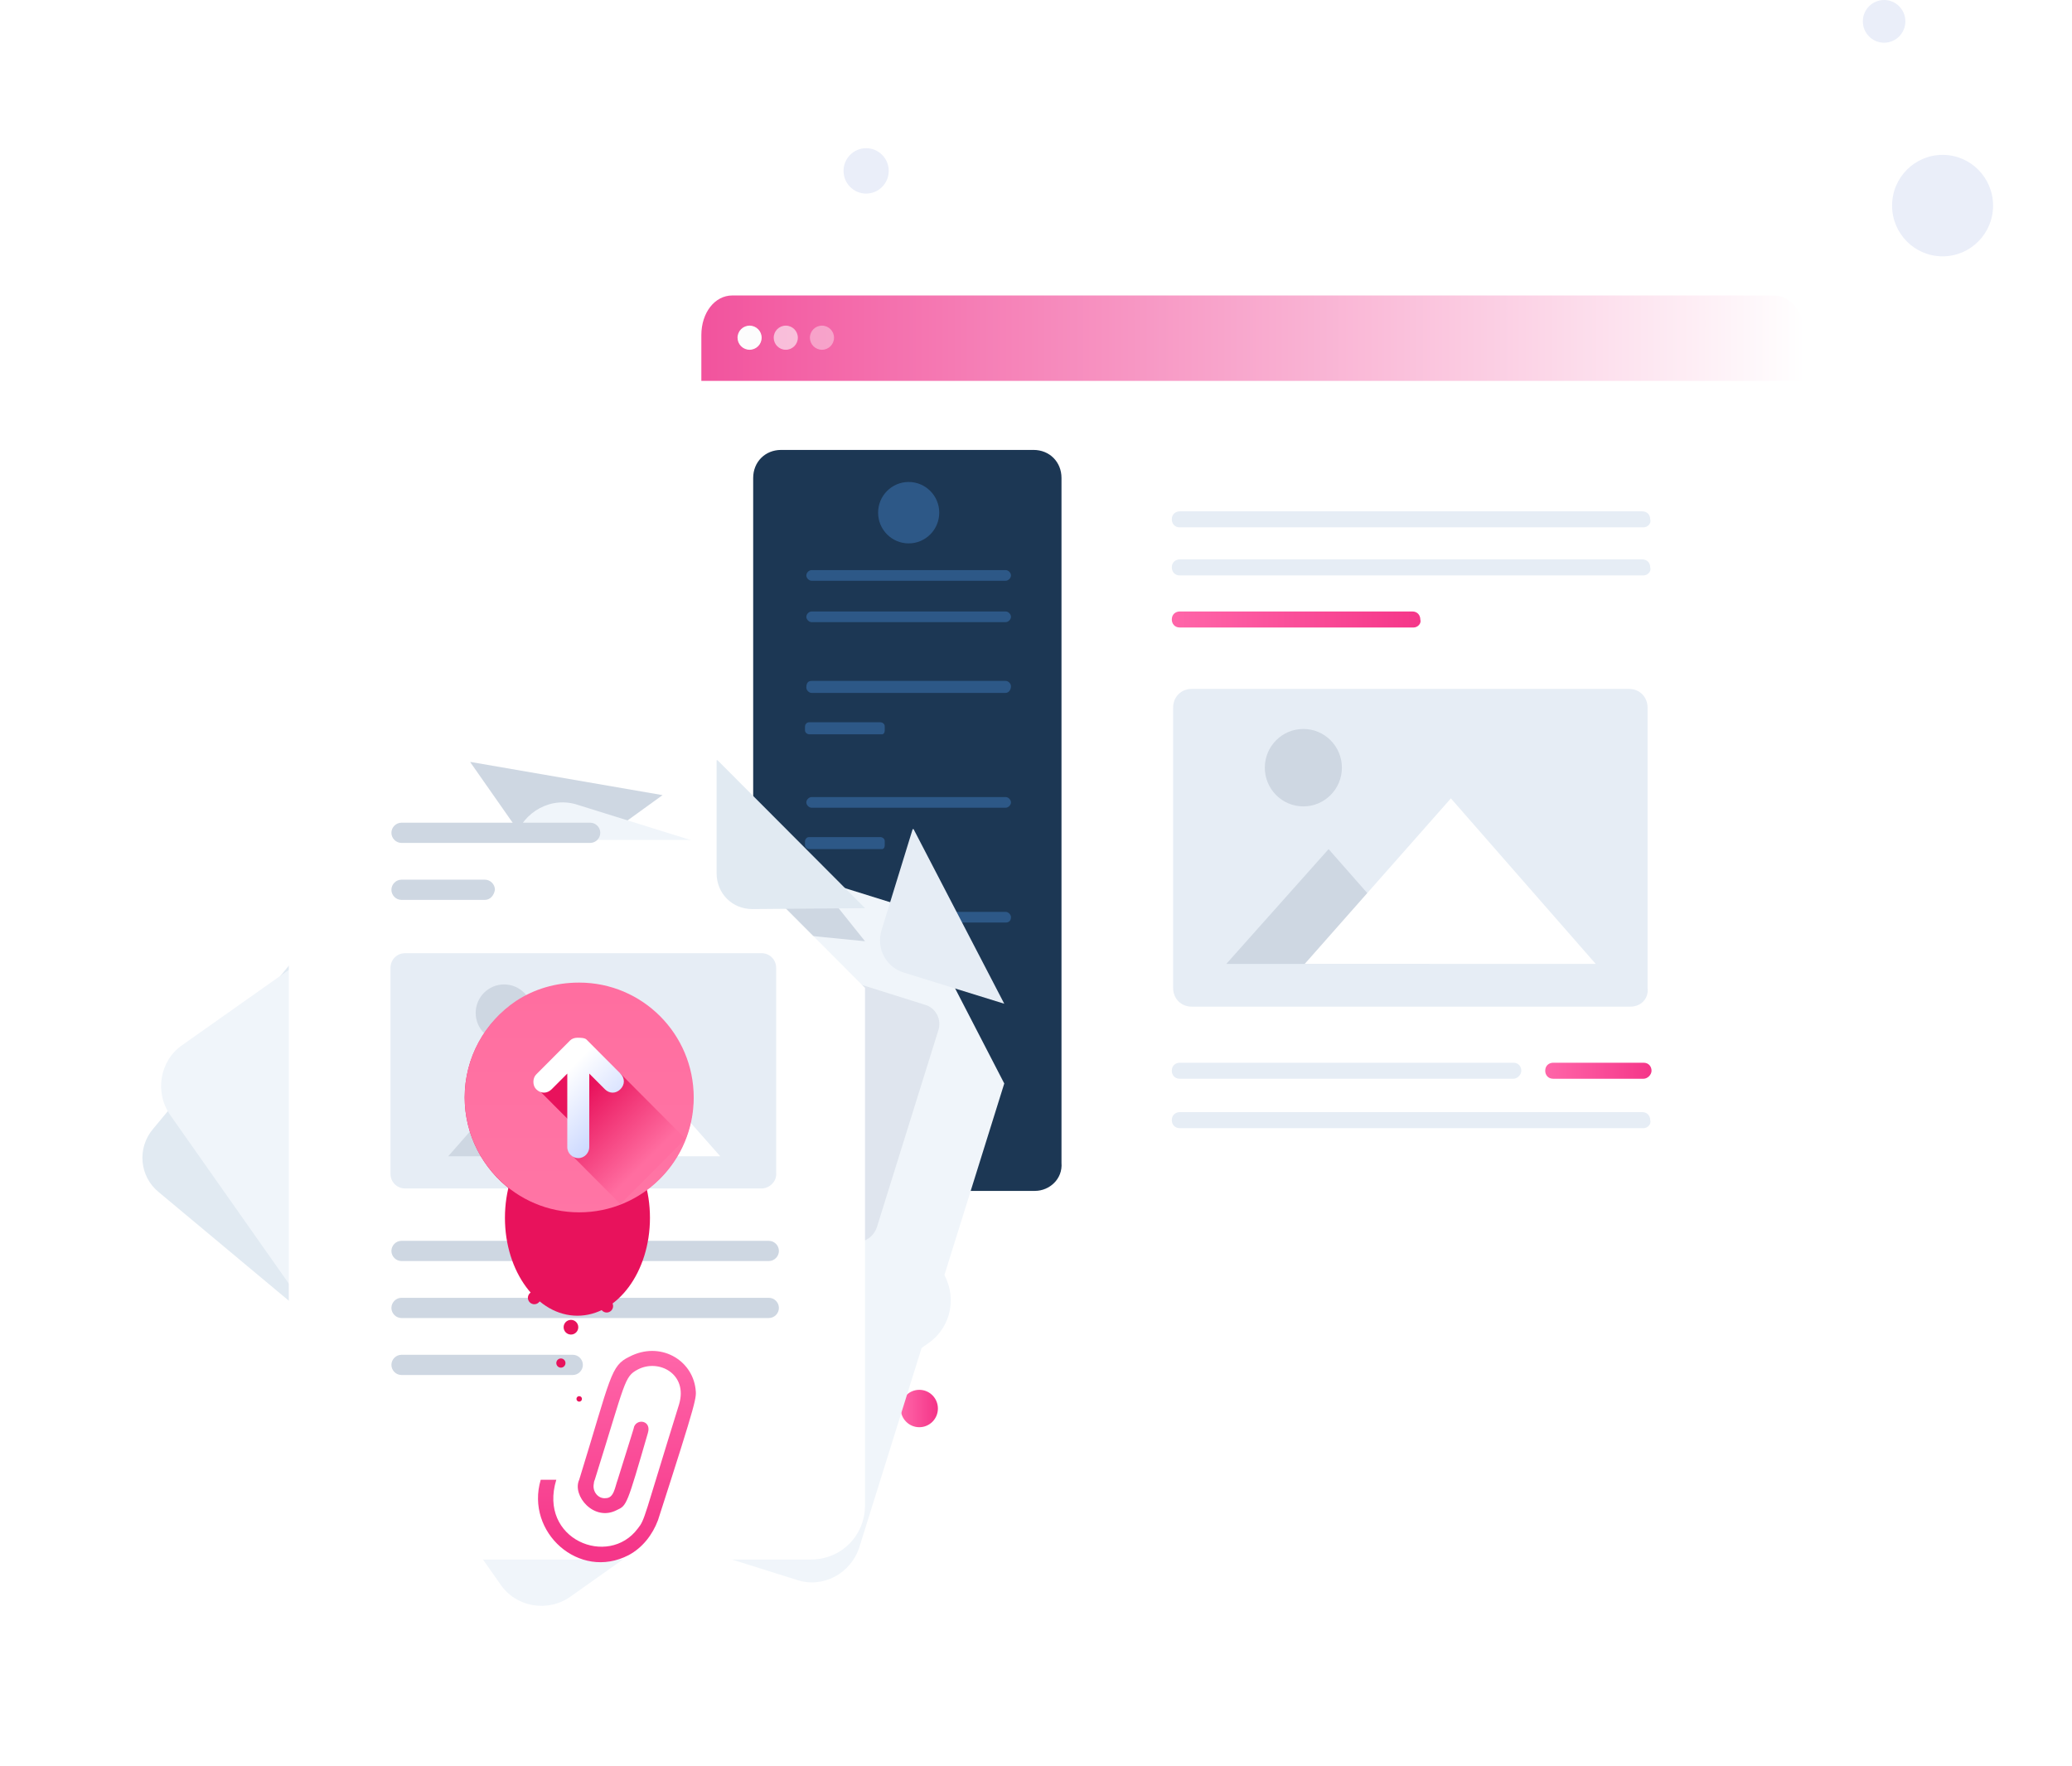<svg width="582" height="496" viewBox="0 0 582 496" fill="none" xmlns="http://www.w3.org/2000/svg">
<g filter="url(#filter0_d_1198_17845)">
<path d="M507 94.255V340.745C507 347.123 503.227 352 498.292 352H205.708C200.773 352 197 347.123 197 340.745V94.255C197 87.877 200.773 83 205.708 83H498.292C503.227 83 507 87.877 507 94.255Z" fill="white"/>
</g>
<path d="M507 94.153V107H197V94.153C197 87.833 200.773 83 205.708 83H498.292C502.936 83 507 87.833 507 94.153Z" fill="url(#paint0_linear_1198_17845)"/>
<circle cx="210.552" cy="94.865" r="3.388" fill="#FDFDFD"/>
<circle opacity="0.6" cx="220.716" cy="94.865" r="3.388" fill="#FDFDFD"/>
<circle opacity="0.4" cx="230.88" cy="94.865" r="3.388" fill="#FDFDFD"/>
<g filter="url(#filter1_d_1198_17845)">
<path d="M472.488 335.668H318.694C314.961 335.668 311.975 332.667 311.975 328.917V134.267C311.975 130.516 314.961 127.516 318.694 127.516H472.488C476.221 127.516 479.207 130.516 479.207 134.267V328.917C479.207 332.667 476.221 335.668 472.488 335.668Z" fill="white"/>
</g>
<path d="M457.928 282.786H334.744C331.757 282.786 329.518 280.536 329.518 277.536V198.776C329.518 195.775 331.757 193.525 334.744 193.525H457.555C460.541 193.525 462.781 195.775 462.781 198.776V277.536C463.154 280.536 460.914 282.786 457.928 282.786Z" fill="#E6EDF5"/>
<path d="M401.558 270.785H344.445L373.188 238.531L401.558 270.785Z" fill="#CED7E2"/>
<path d="M448.224 270.785H366.475L407.536 224.279L448.224 270.785Z" fill="white"/>
<path d="M366.097 226.529C372.075 226.529 376.922 221.659 376.922 215.653C376.922 209.646 372.075 204.776 366.097 204.776C360.118 204.776 355.271 209.646 355.271 215.653C355.271 221.659 360.118 226.529 366.097 226.529Z" fill="#CED7E2"/>
<path d="M461.663 148.144H331.386C329.893 148.144 329.146 147.019 329.146 145.894C329.146 144.394 330.266 143.644 331.386 143.644H461.29C462.783 143.644 463.53 144.769 463.53 145.894C463.903 147.019 462.783 148.144 461.663 148.144Z" fill="#E6EDF5"/>
<path d="M461.663 161.646H331.386C329.893 161.646 329.146 160.52 329.146 159.395C329.146 157.895 330.266 157.145 331.386 157.145H461.29C462.783 157.145 463.53 158.27 463.53 159.395C463.903 160.52 462.783 161.646 461.663 161.646Z" fill="#E6EDF5"/>
<path d="M425.081 303.038H331.386C329.893 303.038 329.146 301.913 329.146 300.788C329.146 299.288 330.266 298.538 331.386 298.538H425.081C426.574 298.538 427.321 299.663 427.321 300.788C427.321 301.913 426.201 303.038 425.081 303.038Z" fill="#E6EDF5"/>
<path d="M397.085 176.272H331.386C329.893 176.272 329.146 175.147 329.146 174.022C329.146 172.522 330.266 171.771 331.386 171.771H396.711C398.204 171.771 398.951 172.897 398.951 174.022C399.324 175.147 398.204 176.272 397.085 176.272Z" fill="url(#paint1_linear_1198_17845)"/>
<path d="M461.663 316.916H331.386C329.893 316.916 329.146 315.79 329.146 314.665C329.146 313.165 330.266 312.415 331.386 312.415H461.29C462.783 312.415 463.53 313.54 463.53 314.665C463.903 315.79 462.783 316.916 461.663 316.916Z" fill="#E6EDF5"/>
<path d="M461.658 303.038H436.275C434.782 303.038 434.035 301.913 434.035 300.788C434.035 299.288 435.155 298.538 436.275 298.538H461.658C463.151 298.538 463.898 299.663 463.898 300.788C463.898 301.913 462.778 303.038 461.658 303.038Z" fill="url(#paint2_linear_1198_17845)"/>
<path d="M290.695 334.543H219.398C214.918 334.543 211.559 331.168 211.559 326.667V134.267C211.559 129.767 214.918 126.391 219.398 126.391H290.322C294.801 126.391 298.161 129.767 298.161 134.267V326.667C298.534 331.168 294.801 334.543 290.695 334.543Z" fill="#1C3754"/>
<path d="M255.236 152.645C259.978 152.645 263.822 148.783 263.822 144.019C263.822 139.255 259.978 135.393 255.236 135.393C250.494 135.393 246.65 139.255 246.65 144.019C246.65 148.783 250.494 152.645 255.236 152.645Z" fill="#2D5887"/>
<path d="M282.479 163.146H227.979C227.233 163.146 226.486 162.396 226.486 161.645C226.486 160.895 227.233 160.145 227.979 160.145H282.479C283.226 160.145 283.972 160.895 283.972 161.645C283.972 162.396 283.226 163.146 282.479 163.146Z" fill="#2D5887"/>
<path d="M282.479 174.772H227.979C227.233 174.772 226.486 174.022 226.486 173.272C226.486 172.522 227.233 171.771 227.979 171.771H282.479C283.226 171.771 283.972 172.522 283.972 173.272C283.972 174.022 283.226 174.772 282.479 174.772Z" fill="#2D5887"/>
<path d="M282.479 194.65H227.979C227.233 194.65 226.486 193.9 226.486 193.15C226.486 192.025 226.86 191.274 227.979 191.274H282.479C283.226 191.274 283.972 192.025 283.972 192.775C283.972 193.9 283.226 194.65 282.479 194.65Z" fill="#2D5887"/>
<path d="M247.766 206.276H227.235C226.862 206.276 226.115 205.901 226.115 205.151V204.026C226.115 203.651 226.489 202.901 227.235 202.901H247.393C247.766 202.901 248.512 203.276 248.512 204.026V205.151C248.512 205.901 248.139 206.276 247.766 206.276Z" fill="#2D5887"/>
<path d="M282.479 226.904H227.979C227.233 226.904 226.486 226.154 226.486 225.404C226.486 224.654 227.233 223.904 227.979 223.904H282.479C283.226 223.904 283.972 224.654 283.972 225.404C283.972 226.154 283.226 226.904 282.479 226.904Z" fill="#2D5887"/>
<path d="M247.766 238.53H227.235C226.862 238.53 226.115 238.155 226.115 237.405V236.28C226.115 235.905 226.489 235.155 227.235 235.155H247.393C247.766 235.155 248.512 235.53 248.512 236.28V237.405C248.512 238.155 248.139 238.53 247.766 238.53Z" fill="#2D5887"/>
<path d="M282.479 259.158H227.979C227.233 259.158 226.486 258.408 226.486 257.658C226.486 256.908 227.233 256.157 227.979 256.157H282.479C283.226 256.157 283.972 256.908 283.972 257.658C283.972 258.783 283.226 259.158 282.479 259.158Z" fill="#2D5887"/>
<path d="M247.766 270.785H227.235C226.862 270.785 226.115 270.41 226.115 269.659V268.534C226.115 268.159 226.489 267.409 227.235 267.409H247.393C247.766 267.409 248.512 267.784 248.512 268.534V270.035C248.512 270.41 248.139 270.785 247.766 270.785Z" fill="url(#paint3_linear_1198_17845)"/>
<path d="M545.648 72.009C553.482 72.009 559.833 65.628 559.833 57.757C559.833 49.886 553.482 43.505 545.648 43.505C537.814 43.505 531.463 49.886 531.463 57.757C531.463 65.628 537.814 72.009 545.648 72.009Z" fill="#EAEEF9"/>
<path d="M243.287 54.382C246.792 54.382 249.633 51.527 249.633 48.006C249.633 44.485 246.792 41.63 243.287 41.63C239.783 41.63 236.941 44.485 236.941 48.006C236.941 51.527 239.783 54.382 243.287 54.382Z" fill="#EAEEF9"/>
<path d="M529.223 12.002C532.521 12.002 535.195 9.315 535.195 6.001C535.195 2.687 532.521 0 529.223 0C525.924 0 523.25 2.687 523.25 6.001C523.25 9.315 525.924 12.002 529.223 12.002Z" fill="#EAEEF9"/>
<path d="M258.22 400.926C261.106 400.926 263.446 398.576 263.446 395.676C263.446 392.776 261.106 390.425 258.22 390.425C255.334 390.425 252.994 392.776 252.994 395.676C252.994 398.576 255.334 400.926 258.22 400.926Z" fill="url(#paint4_linear_1198_17845)"/>
<path d="M146.995 245.564L239.37 322.753C244.774 327.142 245.546 335.144 240.914 340.566L171.183 424.208C166.808 429.629 158.832 430.404 153.428 425.757L44.585 334.886C39.181 330.498 38.41 322.495 43.041 317.074L98.878 249.953L146.995 245.564Z" fill="#E1EAF2"/>
<path d="M146.996 245.564L130.27 265.959C127.44 269.315 122.294 269.831 118.691 266.733L98.621 249.953L146.996 245.564Z" fill="#CED7E2"/>
<g filter="url(#filter2_d_1198_17845)">
<path d="M260.982 354.765L253.263 360.187L160.373 426.016C153.94 430.663 144.934 429.114 140.56 422.66L47.927 291.001C43.296 284.547 44.84 275.512 51.273 271.123L132.069 214.071L186.104 223.364L256.35 323.012L264.584 334.629C268.959 341.341 267.415 350.119 260.982 354.765Z" fill="#F0F5FA"/>
</g>
<path d="M186.102 223.363L162.172 240.66C158.055 243.758 152.137 242.725 149.049 238.336L132.066 214.07H132.324L186.102 223.363Z" fill="#CED7E2"/>
<path d="M260.985 354.765L253.266 360.186V323.012H256.096L264.33 334.629C268.962 341.341 267.418 350.118 260.985 354.765Z" fill="#CED7E2"/>
<g filter="url(#filter3_d_1198_17845)">
<path d="M282.085 281.965L241.43 412.075C239.114 419.562 231.137 423.951 223.675 421.369L106.084 384.453C98.621 382.129 94.504 374.126 96.82 366.382L144.68 213.037C146.996 205.551 154.973 201.162 162.435 203.744L256.869 233.174" fill="#F0F5FA"/>
</g>
<path opacity="0.5" d="M263.557 289.452L246.317 344.697C245.287 347.795 242.2 349.602 239.112 348.569L134.9 315.784C131.813 314.751 130.012 311.653 131.041 308.555L148.281 253.31C149.31 250.212 152.398 248.405 155.485 249.438L259.697 282.223C262.785 282.998 264.586 286.354 263.557 289.452Z" fill="#CED7E2"/>
<path d="M282.086 281.965L253.781 273.188C248.893 271.639 246.062 266.476 247.606 261.313L256.355 232.916H256.612L282.086 281.965Z" fill="#E6EDF5"/>
<path d="M242.972 264.41L211.58 261.312C206.177 260.796 202.06 255.891 202.832 250.212L206.177 218.717H206.434L242.972 264.41Z" fill="#CED7E2"/>
<g filter="url(#filter4_d_1198_17845)">
<path d="M242.972 255.117V400.458C242.972 408.977 236.282 415.69 227.791 415.69H96.305C87.813 415.69 81.123 408.977 81.123 400.458V228.785C81.123 220.266 88.07 213.554 96.305 213.554H201.545L242.972 255.117Z" fill="white"/>
</g>
<path d="M242.972 255.117L211.322 255.375C205.661 255.375 201.287 250.986 201.287 245.307V213.554H201.544L242.972 255.117Z" fill="#E1EAF2"/>
<path d="M213.895 333.854H113.801C111.485 333.854 109.684 332.047 109.684 329.723V271.897C109.684 269.573 111.485 267.766 113.801 267.766H213.895C216.211 267.766 218.012 269.573 218.012 271.897V329.465C218.269 331.789 216.211 333.854 213.895 333.854Z" fill="#E6EDF5"/>
<path d="M167.579 324.819H125.895L146.737 301.068L167.579 324.819Z" fill="#CED7E2"/>
<path d="M202.315 324.819H142.104L172.209 290.742L202.315 324.819Z" fill="white"/>
<path d="M141.592 292.549C145.997 292.549 149.569 288.966 149.569 284.546C149.569 280.126 145.997 276.543 141.592 276.543C137.187 276.543 133.615 280.126 133.615 284.546C133.615 288.966 137.187 292.549 141.592 292.549Z" fill="#CED7E2"/>
<path d="M215.956 354.248H112.774C111.23 354.248 109.943 352.957 109.943 351.409C109.943 349.86 111.23 348.569 112.774 348.569H215.956C217.5 348.569 218.786 349.86 218.786 351.409C218.786 352.957 217.5 354.248 215.956 354.248Z" fill="#CED7E2"/>
<path d="M215.956 370.254H112.774C111.23 370.254 109.943 368.963 109.943 367.414C109.943 365.865 111.23 364.574 112.774 364.574H215.956C217.5 364.574 218.786 365.865 218.786 367.414C218.786 368.963 217.5 370.254 215.956 370.254Z" fill="#CED7E2"/>
<path d="M163.722 383.42C163.722 384.969 162.435 386.26 160.891 386.26H112.774C111.23 386.26 109.943 384.969 109.943 383.42C109.943 381.871 111.23 380.58 112.774 380.58H160.891C162.435 380.58 163.722 381.871 163.722 383.42Z" fill="#CED7E2"/>
<path d="M165.78 236.788H112.774C111.23 236.788 109.943 235.497 109.943 233.948C109.943 232.399 111.23 231.108 112.774 231.108H165.78C167.324 231.108 168.611 232.399 168.611 233.948C168.611 235.497 167.324 236.788 165.78 236.788Z" fill="#CED7E2"/>
<path d="M136.189 252.793H112.774C111.23 252.793 109.943 251.503 109.943 249.954C109.943 248.405 111.23 247.114 112.774 247.114H136.189C137.733 247.114 139.02 248.405 139.02 249.954C138.762 251.503 137.733 252.793 136.189 252.793Z" fill="#CED7E2"/>
<path d="M184.819 427.048C183.275 431.179 180.445 434.793 176.585 436.858C162.69 444.087 147.509 430.404 151.883 415.69H156.257C151.111 432.47 170.924 440.473 179.158 429.372C181.217 426.79 180.702 426.79 190.737 394.521C193.31 386.002 185.076 381.613 179.158 384.711C175.299 386.776 175.813 387.809 167.065 415.69C166.807 416.206 166.807 416.722 166.807 416.722C166.293 419.046 168.094 421.111 170.152 420.853C172.468 420.853 172.725 417.755 173.497 415.69C177.357 403.298 178.129 400.975 178.129 400.717C179.158 398.393 183.018 399.168 181.989 402.524C176.071 422.918 176.071 422.918 173.24 424.209C166.807 427.565 160.632 420.078 162.69 415.69C171.696 386.518 171.439 383.678 176.842 381.097C185.334 376.708 194.34 381.871 195.369 390.132C195.626 392.714 196.141 391.939 184.819 427.048Z" fill="url(#paint5_linear_1198_17845)"/>
<g filter="url(#filter5_d_1198_17845)">
<ellipse cx="162.199" cy="307.485" rx="20.367" ry="27.495" fill="#E8125C"/>
</g>
<path d="M194.598 305.973C193.312 289.968 179.931 276.802 163.978 276.285C157.03 276.027 150.34 277.834 144.937 281.449C136.188 287.128 130.527 297.196 130.527 308.297C130.527 318.881 135.674 328.433 143.65 334.371C144.68 335.145 145.451 336.178 145.709 337.468C146.223 339.534 148.282 341.857 151.112 341.857C152.399 341.857 153.685 341.341 154.715 340.566C155.229 340.05 156.001 340.05 156.516 340.308C157.288 340.566 157.802 341.083 157.545 342.115C157.545 342.373 157.545 342.373 157.545 342.373C157.545 344.18 159.089 345.729 160.89 345.729C162.691 345.729 164.235 344.18 164.235 342.373C164.235 341.599 164.75 340.824 165.779 340.566C183.019 338.501 195.885 323.528 194.598 305.973Z" fill="#E8125C"/>
<path d="M149.309 351.925C150.872 351.925 152.139 350.654 152.139 349.086C152.139 347.517 150.872 346.246 149.309 346.246C147.746 346.246 146.479 347.517 146.479 349.086C146.479 350.654 147.746 351.925 149.309 351.925Z" fill="#E8125C"/>
<path d="M150.082 366.382C151.077 366.382 151.884 365.573 151.884 364.575C151.884 363.577 151.077 362.768 150.082 362.768C149.088 362.768 148.281 363.577 148.281 364.575C148.281 365.573 149.088 366.382 150.082 366.382Z" fill="#E8125C"/>
<path d="M161.663 355.281C162.942 355.281 163.979 354.241 163.979 352.958C163.979 351.675 162.942 350.635 161.663 350.635C160.384 350.635 159.348 351.675 159.348 352.958C159.348 354.241 160.384 355.281 161.663 355.281Z" fill="#E8125C"/>
<path d="M174.784 348.311C176.347 348.311 177.614 347.04 177.614 345.471C177.614 343.903 176.347 342.632 174.784 342.632C173.22 342.632 171.953 343.903 171.953 345.471C171.953 347.04 173.22 348.311 174.784 348.311Z" fill="#E8125C"/>
<path d="M170.413 368.705C171.407 368.705 172.214 367.896 172.214 366.898C172.214 365.9 171.407 365.091 170.413 365.091C169.418 365.091 168.611 365.9 168.611 366.898C168.611 367.896 169.418 368.705 170.413 368.705Z" fill="#E8125C"/>
<path d="M160.375 374.901C161.512 374.901 162.433 373.976 162.433 372.836C162.433 371.695 161.512 370.771 160.375 370.771C159.238 370.771 158.316 371.695 158.316 372.836C158.316 373.976 159.238 374.901 160.375 374.901Z" fill="#E8125C"/>
<path d="M162.694 393.747C163.12 393.747 163.466 393.4 163.466 392.972C163.466 392.545 163.12 392.198 162.694 392.198C162.267 392.198 161.922 392.545 161.922 392.972C161.922 393.4 162.267 393.747 162.694 393.747Z" fill="#E8125C"/>
<path d="M157.548 384.195C158.259 384.195 158.835 383.617 158.835 382.904C158.835 382.191 158.259 381.613 157.548 381.613C156.838 381.613 156.262 382.191 156.262 382.904C156.262 383.617 156.838 384.195 157.548 384.195Z" fill="#E8125C"/>
<path d="M144.937 281.19C150.083 277.834 156.001 276.027 162.691 276.027C180.446 276.027 194.855 290.484 194.855 308.297C194.855 326.109 180.446 340.566 162.691 340.566C144.937 340.566 130.527 326.109 130.527 308.297C130.527 296.938 136.188 287.128 144.937 281.19Z" fill="url(#paint6_linear_1198_17845)"/>
<path d="M192.541 319.914L174.271 301.585L168.096 299.261L161.406 296.68L151.113 305.974L161.92 316.816L160.377 324.303L174.271 338.243L192.541 319.914Z" fill="url(#paint7_linear_1198_17845)"/>
<path d="M164.748 292.033L174.269 301.585C175.555 302.875 175.555 304.683 174.269 305.973C172.982 307.264 171.181 307.264 169.895 305.973L165.52 301.585V322.237C165.52 323.786 164.234 325.335 162.433 325.335C160.889 325.335 159.345 324.044 159.345 322.237V301.585L154.97 305.973C153.684 307.264 151.883 307.264 150.596 305.973C150.082 305.457 149.824 304.683 149.824 303.908C149.824 303.134 150.082 302.359 150.596 301.843L160.117 292.291C160.631 291.775 161.403 291.517 162.175 291.517C162.947 291.517 164.234 291.517 164.748 292.033Z" fill="url(#paint8_linear_1198_17845)"/>
<defs>
<filter id="filter0_d_1198_17845" x="122.463" y="18.463" width="459.074" height="418.074" filterUnits="userSpaceOnUse" color-interpolation-filters="sRGB">
<feFlood flood-opacity="0" result="BackgroundImageFix"/>
<feColorMatrix in="SourceAlpha" type="matrix" values="0 0 0 0 0 0 0 0 0 0 0 0 0 0 0 0 0 0 127 0" result="hardAlpha"/>
<feOffset dy="10"/>
<feGaussianBlur stdDeviation="37.268"/>
<feColorMatrix type="matrix" values="0 0 0 0 0.398 0 0 0 0 0.477 0 0 0 0 0.575 0 0 0 0.18 0"/>
<feBlend mode="normal" in2="BackgroundImageFix" result="effect1_dropShadow_1198_17845"/>
<feBlend mode="normal" in="SourceGraphic" in2="effect1_dropShadow_1198_17845" result="shape"/>
</filter>
<filter id="filter1_d_1198_17845" x="237.438" y="90.248" width="316.306" height="357.225" filterUnits="userSpaceOnUse" color-interpolation-filters="sRGB">
<feFlood flood-opacity="0" result="BackgroundImageFix"/>
<feColorMatrix in="SourceAlpha" type="matrix" values="0 0 0 0 0 0 0 0 0 0 0 0 0 0 0 0 0 0 127 0" result="hardAlpha"/>
<feOffset dy="37.268"/>
<feGaussianBlur stdDeviation="37.268"/>
<feColorMatrix type="matrix" values="0 0 0 0 0.398 0 0 0 0 0.477 0 0 0 0 0.575 0 0 0 0.18 0"/>
<feBlend mode="normal" in2="BackgroundImageFix" result="effect1_dropShadow_1198_17845"/>
<feBlend mode="normal" in="SourceGraphic" in2="effect1_dropShadow_1198_17845" result="shape"/>
</filter>
<filter id="filter2_d_1198_17845" x="0.443" y="191.667" width="311.428" height="304.245" filterUnits="userSpaceOnUse" color-interpolation-filters="sRGB">
<feFlood flood-opacity="0" result="BackgroundImageFix"/>
<feColorMatrix in="SourceAlpha" type="matrix" values="0 0 0 0 0 0 0 0 0 0 0 0 0 0 0 0 0 0 127 0" result="hardAlpha"/>
<feOffset dy="22.403"/>
<feGaussianBlur stdDeviation="22.403"/>
<feColorMatrix type="matrix" values="0 0 0 0 0.398 0 0 0 0 0.477 0 0 0 0 0.575 0 0 0 0.18 0"/>
<feBlend mode="normal" in2="BackgroundImageFix" result="effect1_dropShadow_1198_17845"/>
<feBlend mode="normal" in="SourceGraphic" in2="effect1_dropShadow_1198_17845" result="shape"/>
</filter>
<filter id="filter3_d_1198_17845" x="51.369" y="180.597" width="275.523" height="308.726" filterUnits="userSpaceOnUse" color-interpolation-filters="sRGB">
<feFlood flood-opacity="0" result="BackgroundImageFix"/>
<feColorMatrix in="SourceAlpha" type="matrix" values="0 0 0 0 0 0 0 0 0 0 0 0 0 0 0 0 0 0 127 0" result="hardAlpha"/>
<feOffset dy="22.403"/>
<feGaussianBlur stdDeviation="22.403"/>
<feColorMatrix type="matrix" values="0 0 0 0 0.398 0 0 0 0 0.477 0 0 0 0 0.575 0 0 0 0.18 0"/>
<feBlend mode="normal" in2="BackgroundImageFix" result="effect1_dropShadow_1198_17845"/>
<feBlend mode="normal" in="SourceGraphic" in2="effect1_dropShadow_1198_17845" result="shape"/>
</filter>
<filter id="filter4_d_1198_17845" x="36.316" y="191.15" width="251.463" height="291.749" filterUnits="userSpaceOnUse" color-interpolation-filters="sRGB">
<feFlood flood-opacity="0" result="BackgroundImageFix"/>
<feColorMatrix in="SourceAlpha" type="matrix" values="0 0 0 0 0 0 0 0 0 0 0 0 0 0 0 0 0 0 127 0" result="hardAlpha"/>
<feOffset dy="22.403"/>
<feGaussianBlur stdDeviation="22.403"/>
<feColorMatrix type="matrix" values="0 0 0 0 0.398 0 0 0 0 0.477 0 0 0 0 0.575 0 0 0 0.18 0"/>
<feBlend mode="normal" in2="BackgroundImageFix" result="effect1_dropShadow_1198_17845"/>
<feBlend mode="normal" in="SourceGraphic" in2="effect1_dropShadow_1198_17845" result="shape"/>
</filter>
<filter id="filter5_d_1198_17845" x="115.355" y="279.99" width="93.686" height="116.09" filterUnits="userSpaceOnUse" color-interpolation-filters="sRGB">
<feFlood flood-opacity="0" result="BackgroundImageFix"/>
<feColorMatrix in="SourceAlpha" type="matrix" values="0 0 0 0 0 0 0 0 0 0 0 0 0 0 0 0 0 0 127 0" result="hardAlpha"/>
<feOffset dy="34.623"/>
<feGaussianBlur stdDeviation="13.238"/>
<feColorMatrix type="matrix" values="0 0 0 0 0.113 0 0 0 0 0.296 0 0 0 0 1 0 0 0 0.21 0"/>
<feBlend mode="normal" in2="BackgroundImageFix" result="effect1_dropShadow_1198_17845"/>
<feBlend mode="normal" in="SourceGraphic" in2="effect1_dropShadow_1198_17845" result="shape"/>
</filter>
<linearGradient id="paint0_linear_1198_17845" x1="196.929" y1="99.718" x2="506.915" y2="99.718" gradientUnits="userSpaceOnUse">
<stop stop-color="#F2539D"/>
<stop offset="1" stop-color="white"/>
</linearGradient>
<linearGradient id="paint1_linear_1198_17845" x1="329.031" y1="173.734" x2="399.365" y2="173.734" gradientUnits="userSpaceOnUse">
<stop stop-color="#FF66A9"/>
<stop offset="1" stop-color="#F53689"/>
</linearGradient>
<linearGradient id="paint2_linear_1198_17845" x1="433.698" y1="300.752" x2="463.906" y2="300.752" gradientUnits="userSpaceOnUse">
<stop stop-color="#FF66A9"/>
<stop offset="1" stop-color="#F53689"/>
</linearGradient>
<linearGradient id="paint3_linear_1198_17845" x1="226.324" y1="269.302" x2="248.622" y2="269.302" gradientUnits="userSpaceOnUse">
<stop stop-color="#FF66A9"/>
<stop offset="1" stop-color="#F53689"/>
</linearGradient>
<linearGradient id="paint4_linear_1198_17845" x1="253.019" y1="395.669" x2="263.102" y2="395.669" gradientUnits="userSpaceOnUse">
<stop stop-color="#FF66A9"/>
<stop offset="1" stop-color="#F53689"/>
</linearGradient>
<linearGradient id="paint5_linear_1198_17845" x1="173.264" y1="379.981" x2="173.264" y2="434.786" gradientUnits="userSpaceOnUse">
<stop stop-color="#FF66A9"/>
<stop offset="1" stop-color="#F53689"/>
</linearGradient>
<linearGradient id="paint6_linear_1198_17845" x1="162.663" y1="277.597" x2="162.663" y2="342.843" gradientUnits="userSpaceOnUse">
<stop stop-color="#FF6EA0"/>
<stop offset="1" stop-color="#FF75A5"/>
</linearGradient>
<linearGradient id="paint7_linear_1198_17845" x1="162.623" y1="308.241" x2="181.116" y2="326.674" gradientUnits="userSpaceOnUse">
<stop stop-color="#E8125C"/>
<stop offset="1" stop-color="#FF6DA0"/>
</linearGradient>
<linearGradient id="paint8_linear_1198_17845" x1="174.613" y1="320.25" x2="157.268" y2="302.961" gradientUnits="userSpaceOnUse">
<stop offset="0.011" stop-color="#C2D1FF"/>
<stop offset="1" stop-color="white"/>
</linearGradient>
</defs>
</svg>